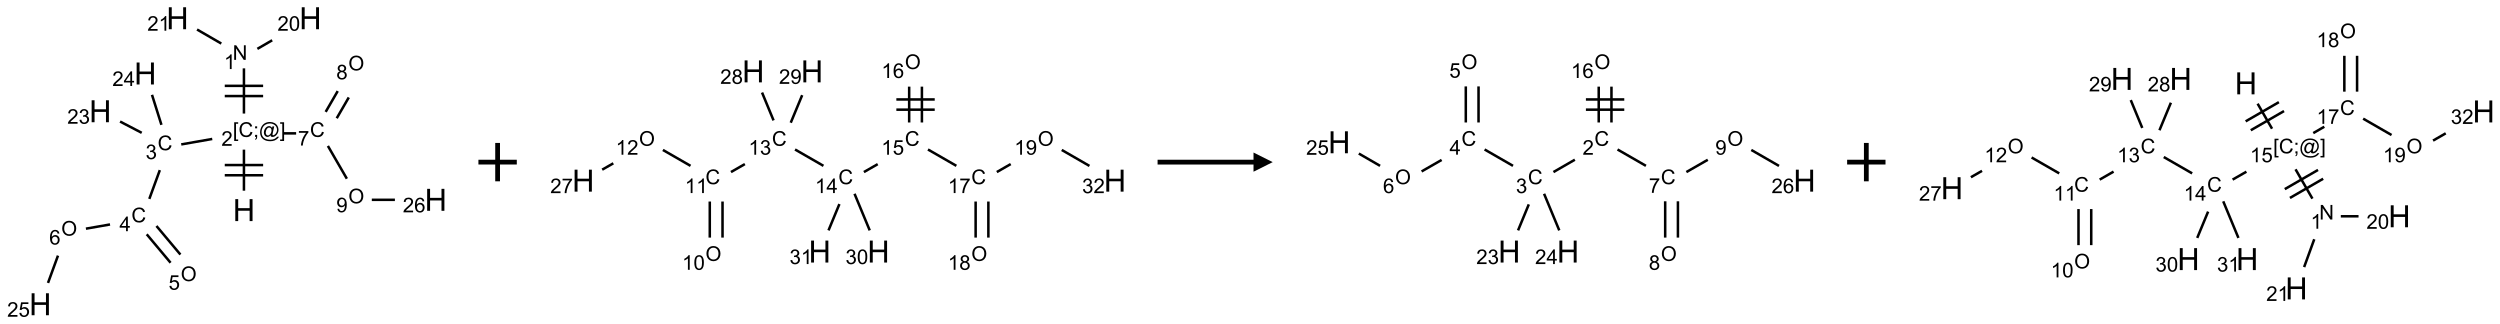 <?xml version="1.0" encoding="UTF-8"?>
<svg xmlns="http://www.w3.org/2000/svg" xmlns:xlink="http://www.w3.org/1999/xlink" width="1303" height="169" viewBox="0 0 1303 169">
<defs>
<g>
<g id="glyph-0-0">
<path d="M 2 0 L 2 -10 L 10 -10 L 10 0 Z M 2.25 -0.25 L 9.75 -0.25 L 9.75 -9.75 L 2.25 -9.75 Z M 2.25 -0.25 "/>
</g>
<g id="glyph-0-1">
<path d="M 1.281 0 L 1.281 -11.453 L 2.797 -11.453 L 2.797 -6.75 L 8.75 -6.75 L 8.75 -11.453 L 10.266 -11.453 L 10.266 0 L 8.75 0 L 8.75 -5.398 L 2.797 -5.398 L 2.797 0 Z M 1.281 0 "/>
</g>
<g id="glyph-1-0">
<path d="M 1.332 0 L 1.332 -6.668 L 6.668 -6.668 L 6.668 0 Z M 1.5 -0.168 L 6.5 -0.168 L 6.5 -6.5 L 1.5 -6.5 Z M 1.5 -0.168 "/>
</g>
<g id="glyph-1-1">
<path d="M 0.723 2.121 L 0.723 -7.637 L 2.793 -7.637 L 2.793 -6.859 L 1.66 -6.859 L 1.66 1.344 L 2.793 1.344 L 2.793 2.121 Z M 0.723 2.121 "/>
</g>
<g id="glyph-1-2">
<path d="M 6.27 -2.676 L 7.281 -2.422 C 7.07 -1.594 6.688 -0.961 6.137 -0.523 C 5.586 -0.086 4.914 0.129 4.121 0.129 C 3.297 0.129 2.629 -0.039 2.113 -0.371 C 1.598 -0.707 1.203 -1.191 0.934 -1.828 C 0.664 -2.465 0.531 -3.145 0.531 -3.875 C 0.531 -4.672 0.684 -5.363 0.988 -5.957 C 1.293 -6.547 1.723 -6.996 2.285 -7.305 C 2.844 -7.613 3.461 -7.766 4.137 -7.766 C 4.898 -7.766 5.543 -7.57 6.062 -7.184 C 6.582 -6.793 6.945 -6.246 7.152 -5.543 L 6.156 -5.309 C 5.98 -5.863 5.723 -6.266 5.387 -6.52 C 5.051 -6.773 4.625 -6.902 4.113 -6.902 C 3.527 -6.902 3.039 -6.762 2.645 -6.48 C 2.25 -6.199 1.973 -5.82 1.812 -5.348 C 1.652 -4.871 1.574 -4.383 1.574 -3.879 C 1.574 -3.23 1.668 -2.664 1.855 -2.18 C 2.047 -1.695 2.34 -1.332 2.738 -1.094 C 3.137 -0.855 3.57 -0.734 4.035 -0.734 C 4.602 -0.734 5.082 -0.898 5.473 -1.223 C 5.867 -1.551 6.133 -2.035 6.27 -2.676 Z M 6.27 -2.676 "/>
</g>
<g id="glyph-1-3">
<path d="M 0.949 -4.465 L 0.949 -5.531 L 2.016 -5.531 L 2.016 -4.465 Z M 0.949 0 L 0.949 -1.066 L 2.016 -1.066 L 2.016 0 C 2.016 0.391 1.945 0.711 1.809 0.949 C 1.668 1.191 1.449 1.379 1.145 1.512 L 0.887 1.109 C 1.082 1.023 1.23 0.895 1.324 0.727 C 1.418 0.559 1.469 0.316 1.48 0 Z M 0.949 0 "/>
</g>
<g id="glyph-1-4">
<path d="M 6.047 -0.848 C 5.82 -0.59 5.57 -0.379 5.289 -0.223 C 5.008 -0.062 4.73 0.016 4.449 0.016 C 4.141 0.016 3.84 -0.074 3.547 -0.254 C 3.254 -0.434 3.02 -0.715 2.836 -1.09 C 2.652 -1.465 2.562 -1.875 2.562 -2.324 C 2.562 -2.875 2.703 -3.43 2.988 -3.98 C 3.27 -4.535 3.621 -4.953 4.043 -5.23 C 4.461 -5.508 4.871 -5.645 5.266 -5.645 C 5.566 -5.645 5.855 -5.566 6.129 -5.41 C 6.402 -5.25 6.641 -5.012 6.84 -4.688 L 7.016 -5.496 L 7.949 -5.496 L 7.199 -2 C 7.094 -1.516 7.043 -1.246 7.043 -1.191 C 7.043 -1.098 7.078 -1.02 7.148 -0.949 C 7.219 -0.883 7.305 -0.848 7.406 -0.848 C 7.59 -0.848 7.832 -0.953 8.129 -1.168 C 8.527 -1.445 8.84 -1.816 9.07 -2.285 C 9.301 -2.75 9.418 -3.234 9.418 -3.73 C 9.418 -4.309 9.27 -4.852 8.973 -5.355 C 8.676 -5.859 8.23 -6.262 7.645 -6.562 C 7.055 -6.863 6.406 -7.016 5.691 -7.016 C 4.879 -7.016 4.137 -6.824 3.465 -6.445 C 2.793 -6.066 2.273 -5.52 1.902 -4.809 C 1.535 -4.098 1.348 -3.34 1.348 -2.527 C 1.348 -1.676 1.535 -0.941 1.902 -0.328 C 2.273 0.285 2.809 0.742 3.508 1.035 C 4.207 1.328 4.984 1.473 5.832 1.473 C 6.742 1.473 7.504 1.32 8.121 1.016 C 8.734 0.711 9.195 0.34 9.5 -0.098 L 10.441 -0.098 C 10.266 0.266 9.961 0.637 9.531 1.016 C 9.102 1.395 8.59 1.695 7.996 1.914 C 7.402 2.133 6.688 2.246 5.848 2.246 C 5.078 2.246 4.367 2.145 3.715 1.949 C 3.066 1.75 2.512 1.453 2.051 1.055 C 1.594 0.656 1.25 0.199 1.016 -0.316 C 0.723 -0.973 0.578 -1.684 0.578 -2.441 C 0.578 -3.289 0.75 -4.098 1.098 -4.863 C 1.523 -5.805 2.125 -6.527 2.902 -7.027 C 3.684 -7.527 4.629 -7.777 5.738 -7.777 C 6.602 -7.777 7.375 -7.602 8.059 -7.246 C 8.746 -6.895 9.285 -6.371 9.684 -5.672 C 10.02 -5.07 10.188 -4.418 10.188 -3.715 C 10.188 -2.707 9.832 -1.812 9.125 -1.031 C 8.492 -0.328 7.801 0.02 7.051 0.02 C 6.812 0.02 6.617 -0.016 6.473 -0.09 C 6.324 -0.16 6.215 -0.266 6.145 -0.402 C 6.102 -0.488 6.066 -0.637 6.047 -0.848 Z M 3.527 -2.262 C 3.527 -1.785 3.641 -1.414 3.863 -1.152 C 4.09 -0.887 4.348 -0.754 4.641 -0.754 C 4.836 -0.754 5.039 -0.812 5.254 -0.93 C 5.469 -1.047 5.676 -1.219 5.871 -1.449 C 6.066 -1.676 6.23 -1.969 6.355 -2.32 C 6.48 -2.672 6.543 -3.027 6.543 -3.379 C 6.543 -3.852 6.426 -4.219 6.191 -4.48 C 5.957 -4.738 5.672 -4.871 5.332 -4.871 C 5.109 -4.871 4.902 -4.812 4.707 -4.699 C 4.512 -4.586 4.32 -4.406 4.137 -4.156 C 3.953 -3.906 3.805 -3.602 3.691 -3.246 C 3.582 -2.887 3.527 -2.559 3.527 -2.262 Z M 3.527 -2.262 "/>
</g>
<g id="glyph-1-5">
<path d="M 2.27 2.121 L 0.203 2.121 L 0.203 1.344 L 1.332 1.344 L 1.332 -6.859 L 0.203 -6.859 L 0.203 -7.637 L 2.27 -7.637 Z M 2.27 2.121 "/>
</g>
<g id="glyph-1-6">
<path d="M 5.371 -0.902 L 5.371 0 L 0.324 0 C 0.316 -0.227 0.352 -0.441 0.434 -0.652 C 0.562 -0.996 0.766 -1.332 1.051 -1.668 C 1.332 -2 1.742 -2.387 2.277 -2.824 C 3.105 -3.504 3.668 -4.043 3.957 -4.441 C 4.25 -4.84 4.395 -5.215 4.395 -5.566 C 4.395 -5.938 4.262 -6.254 3.996 -6.508 C 3.73 -6.762 3.387 -6.891 2.957 -6.891 C 2.508 -6.891 2.145 -6.754 1.875 -6.484 C 1.605 -6.215 1.469 -5.84 1.465 -5.359 L 0.5 -5.457 C 0.566 -6.176 0.812 -6.727 1.246 -7.102 C 1.676 -7.477 2.254 -7.668 2.98 -7.668 C 3.711 -7.668 4.293 -7.465 4.719 -7.059 C 5.145 -6.652 5.359 -6.148 5.359 -5.547 C 5.359 -5.242 5.297 -4.941 5.172 -4.645 C 5.047 -4.352 4.84 -4.039 4.551 -3.715 C 4.262 -3.387 3.777 -2.938 3.105 -2.371 C 2.543 -1.898 2.18 -1.578 2.02 -1.41 C 1.859 -1.242 1.73 -1.07 1.625 -0.902 Z M 5.371 -0.902 "/>
</g>
<g id="glyph-1-7">
<path d="M 0.812 0 L 0.812 -7.637 L 1.848 -7.637 L 5.859 -1.641 L 5.859 -7.637 L 6.828 -7.637 L 6.828 0 L 5.793 0 L 1.781 -6 L 1.781 0 Z M 0.812 0 "/>
</g>
<g id="glyph-1-8">
<path d="M 3.973 0 L 3.035 0 L 3.035 -5.973 C 2.809 -5.758 2.516 -5.543 2.148 -5.328 C 1.781 -5.113 1.453 -4.953 1.16 -4.844 L 1.16 -5.75 C 1.684 -5.996 2.145 -6.297 2.535 -6.645 C 2.93 -6.996 3.207 -7.336 3.371 -7.668 L 3.973 -7.668 Z M 3.973 0 "/>
</g>
<g id="glyph-1-9">
<path d="M 0.441 -3.766 C 0.441 -4.668 0.535 -5.395 0.723 -5.945 C 0.906 -6.496 1.184 -6.922 1.551 -7.219 C 1.918 -7.516 2.375 -7.668 2.934 -7.668 C 3.344 -7.668 3.703 -7.586 4.012 -7.418 C 4.32 -7.254 4.574 -7.016 4.777 -6.707 C 4.977 -6.395 5.137 -6.016 5.25 -5.57 C 5.363 -5.125 5.422 -4.523 5.422 -3.766 C 5.422 -2.871 5.328 -2.148 5.145 -1.598 C 4.961 -1.047 4.688 -0.621 4.32 -0.32 C 3.953 -0.02 3.492 0.129 2.934 0.129 C 2.195 0.129 1.617 -0.133 1.199 -0.66 C 0.695 -1.297 0.441 -2.332 0.441 -3.766 Z M 1.406 -3.766 C 1.406 -2.512 1.555 -1.68 1.848 -1.262 C 2.141 -0.848 2.5 -0.641 2.934 -0.641 C 3.363 -0.641 3.727 -0.848 4.02 -1.266 C 4.312 -1.684 4.457 -2.516 4.457 -3.766 C 4.457 -5.023 4.312 -5.859 4.02 -6.27 C 3.727 -6.684 3.359 -6.891 2.922 -6.891 C 2.492 -6.891 2.148 -6.707 1.891 -6.344 C 1.566 -5.879 1.406 -5.02 1.406 -3.766 Z M 1.406 -3.766 "/>
</g>
<g id="glyph-1-10">
<path d="M 0.449 -2.016 L 1.387 -2.141 C 1.492 -1.609 1.676 -1.227 1.934 -0.992 C 2.191 -0.758 2.508 -0.641 2.879 -0.641 C 3.32 -0.641 3.695 -0.793 3.996 -1.098 C 4.301 -1.402 4.453 -1.781 4.453 -2.234 C 4.453 -2.664 4.312 -3.02 4.031 -3.301 C 3.75 -3.578 3.391 -3.719 2.957 -3.719 C 2.781 -3.719 2.562 -3.684 2.297 -3.613 L 2.402 -4.438 C 2.465 -4.43 2.516 -4.426 2.551 -4.426 C 2.949 -4.426 3.312 -4.531 3.629 -4.738 C 3.949 -4.949 4.109 -5.27 4.109 -5.703 C 4.109 -6.047 3.992 -6.332 3.762 -6.559 C 3.527 -6.785 3.227 -6.895 2.859 -6.895 C 2.496 -6.895 2.191 -6.781 1.949 -6.551 C 1.707 -6.324 1.547 -5.98 1.48 -5.52 L 0.543 -5.688 C 0.656 -6.316 0.918 -6.805 1.324 -7.148 C 1.73 -7.492 2.234 -7.668 2.84 -7.668 C 3.254 -7.668 3.641 -7.578 3.988 -7.398 C 4.34 -7.219 4.609 -6.977 4.793 -6.668 C 4.98 -6.359 5.074 -6.031 5.074 -5.684 C 5.074 -5.352 4.984 -5.051 4.809 -4.781 C 4.629 -4.512 4.367 -4.297 4.02 -4.137 C 4.473 -4.031 4.824 -3.816 5.074 -3.488 C 5.324 -3.16 5.449 -2.75 5.449 -2.254 C 5.449 -1.59 5.203 -1.023 4.719 -0.559 C 4.234 -0.098 3.617 0.137 2.875 0.137 C 2.203 0.137 1.648 -0.062 1.207 -0.465 C 0.762 -0.863 0.512 -1.379 0.449 -2.016 Z M 0.449 -2.016 "/>
</g>
<g id="glyph-1-11">
<path d="M 3.449 0 L 3.449 -1.828 L 0.137 -1.828 L 0.137 -2.688 L 3.621 -7.637 L 4.387 -7.637 L 4.387 -2.688 L 5.418 -2.688 L 5.418 -1.828 L 4.387 -1.828 L 4.387 0 Z M 3.449 -2.688 L 3.449 -6.129 L 1.059 -2.688 Z M 3.449 -2.688 "/>
</g>
<g id="glyph-1-12">
<path d="M 0.516 -3.719 C 0.516 -4.984 0.855 -5.977 1.535 -6.695 C 2.215 -7.414 3.094 -7.77 4.172 -7.77 C 4.875 -7.77 5.512 -7.602 6.078 -7.266 C 6.645 -6.93 7.074 -6.461 7.371 -5.855 C 7.668 -5.254 7.816 -4.57 7.816 -3.809 C 7.816 -3.035 7.66 -2.34 7.348 -1.73 C 7.035 -1.117 6.594 -0.656 6.02 -0.34 C 5.449 -0.027 4.828 0.129 4.168 0.129 C 3.449 0.129 2.805 -0.043 2.238 -0.391 C 1.672 -0.738 1.246 -1.211 0.953 -1.812 C 0.66 -2.414 0.516 -3.047 0.516 -3.719 Z M 1.559 -3.703 C 1.559 -2.781 1.805 -2.059 2.301 -1.527 C 2.793 -1 3.414 -0.734 4.16 -0.734 C 4.922 -0.734 5.547 -1 6.039 -1.535 C 6.531 -2.07 6.777 -2.828 6.777 -3.812 C 6.777 -4.434 6.672 -4.977 6.461 -5.441 C 6.25 -5.902 5.945 -6.262 5.539 -6.52 C 5.133 -6.773 4.68 -6.902 4.176 -6.902 C 3.461 -6.902 2.848 -6.656 2.332 -6.164 C 1.816 -5.672 1.559 -4.852 1.559 -3.703 Z M 1.559 -3.703 "/>
</g>
<g id="glyph-1-13">
<path d="M 0.441 -2 L 1.426 -2.082 C 1.5 -1.605 1.668 -1.242 1.934 -1.004 C 2.199 -0.762 2.52 -0.641 2.895 -0.641 C 3.348 -0.641 3.73 -0.812 4.043 -1.152 C 4.355 -1.492 4.512 -1.941 4.512 -2.504 C 4.512 -3.039 4.359 -3.461 4.059 -3.77 C 3.758 -4.078 3.367 -4.234 2.879 -4.234 C 2.578 -4.234 2.305 -4.164 2.062 -4.027 C 1.82 -3.891 1.629 -3.715 1.488 -3.496 L 0.609 -3.609 L 1.348 -7.531 L 5.145 -7.531 L 5.145 -6.637 L 2.098 -6.637 L 1.688 -4.582 C 2.145 -4.902 2.625 -5.062 3.129 -5.062 C 3.797 -5.062 4.359 -4.832 4.816 -4.371 C 5.277 -3.91 5.504 -3.312 5.504 -2.59 C 5.504 -1.898 5.305 -1.301 4.902 -0.797 C 4.41 -0.18 3.742 0.129 2.895 0.129 C 2.199 0.129 1.633 -0.062 1.195 -0.453 C 0.758 -0.844 0.504 -1.359 0.441 -2 Z M 0.441 -2 "/>
</g>
<g id="glyph-1-14">
<path d="M 5.309 -5.766 L 4.375 -5.691 C 4.293 -6.059 4.172 -6.328 4.02 -6.496 C 3.766 -6.762 3.453 -6.895 3.082 -6.895 C 2.785 -6.895 2.523 -6.812 2.297 -6.645 C 2 -6.43 1.77 -6.117 1.598 -5.703 C 1.43 -5.289 1.34 -4.703 1.332 -3.938 C 1.559 -4.281 1.836 -4.535 2.16 -4.703 C 2.488 -4.871 2.828 -4.953 3.188 -4.953 C 3.812 -4.953 4.344 -4.723 4.785 -4.262 C 5.223 -3.801 5.441 -3.207 5.441 -2.48 C 5.441 -2 5.34 -1.555 5.133 -1.145 C 4.926 -0.73 4.641 -0.418 4.281 -0.199 C 3.922 0.02 3.512 0.129 3.051 0.129 C 2.27 0.129 1.633 -0.156 1.141 -0.73 C 0.648 -1.305 0.402 -2.254 0.402 -3.574 C 0.402 -5.051 0.672 -6.121 1.219 -6.793 C 1.695 -7.375 2.336 -7.668 3.141 -7.668 C 3.742 -7.668 4.234 -7.5 4.617 -7.16 C 5 -6.824 5.23 -6.359 5.309 -5.766 Z M 1.48 -2.473 C 1.48 -2.152 1.547 -1.844 1.684 -1.547 C 1.82 -1.25 2.016 -1.027 2.262 -0.871 C 2.508 -0.719 2.766 -0.641 3.035 -0.641 C 3.434 -0.641 3.773 -0.801 4.059 -1.121 C 4.344 -1.441 4.484 -1.875 4.484 -2.422 C 4.484 -2.949 4.344 -3.367 4.062 -3.668 C 3.781 -3.973 3.426 -4.125 3 -4.125 C 2.578 -4.125 2.219 -3.973 1.922 -3.668 C 1.625 -3.363 1.48 -2.969 1.48 -2.473 Z M 1.48 -2.473 "/>
</g>
<g id="glyph-1-15">
<path d="M 0.504 -6.637 L 0.504 -7.535 L 5.449 -7.535 L 5.449 -6.809 C 4.961 -6.289 4.48 -5.602 4.004 -4.746 C 3.527 -3.887 3.156 -3.004 2.895 -2.098 C 2.707 -1.461 2.59 -0.762 2.535 0 L 1.574 0 C 1.582 -0.602 1.703 -1.328 1.926 -2.176 C 2.152 -3.027 2.477 -3.848 2.898 -4.637 C 3.32 -5.426 3.77 -6.094 4.246 -6.637 Z M 0.504 -6.637 "/>
</g>
<g id="glyph-1-16">
<path d="M 1.887 -4.141 C 1.496 -4.281 1.207 -4.484 1.02 -4.75 C 0.832 -5.016 0.738 -5.328 0.738 -5.699 C 0.738 -6.254 0.938 -6.719 1.34 -7.098 C 1.738 -7.477 2.27 -7.668 2.934 -7.668 C 3.598 -7.668 4.137 -7.473 4.543 -7.086 C 4.949 -6.699 5.152 -6.227 5.152 -5.672 C 5.152 -5.316 5.059 -5.008 4.871 -4.746 C 4.688 -4.484 4.406 -4.281 4.027 -4.141 C 4.496 -3.988 4.852 -3.742 5.098 -3.402 C 5.34 -3.062 5.465 -2.656 5.465 -2.184 C 5.465 -1.531 5.234 -0.98 4.77 -0.535 C 4.309 -0.09 3.703 0.129 2.949 0.129 C 2.195 0.129 1.586 -0.094 1.125 -0.539 C 0.664 -0.984 0.434 -1.543 0.434 -2.207 C 0.434 -2.703 0.559 -3.121 0.809 -3.457 C 1.062 -3.793 1.422 -4.02 1.887 -4.141 Z M 1.699 -5.73 C 1.699 -5.367 1.812 -5.074 2.047 -4.844 C 2.281 -4.613 2.582 -4.5 2.953 -4.5 C 3.312 -4.5 3.609 -4.613 3.84 -4.84 C 4.07 -5.066 4.188 -5.348 4.188 -5.676 C 4.188 -6.02 4.07 -6.309 3.832 -6.543 C 3.594 -6.777 3.297 -6.895 2.941 -6.895 C 2.586 -6.895 2.289 -6.781 2.051 -6.551 C 1.816 -6.324 1.699 -6.047 1.699 -5.73 Z M 1.395 -2.203 C 1.395 -1.938 1.461 -1.676 1.586 -1.426 C 1.711 -1.176 1.902 -0.984 2.152 -0.848 C 2.402 -0.711 2.672 -0.641 2.957 -0.641 C 3.406 -0.641 3.777 -0.785 4.066 -1.074 C 4.359 -1.363 4.504 -1.727 4.504 -2.172 C 4.504 -2.625 4.355 -2.996 4.055 -3.293 C 3.754 -3.586 3.379 -3.734 2.926 -3.734 C 2.484 -3.734 2.121 -3.59 1.832 -3.297 C 1.543 -3.004 1.395 -2.641 1.395 -2.203 Z M 1.395 -2.203 "/>
</g>
<g id="glyph-1-17">
<path d="M 0.582 -1.766 L 1.484 -1.848 C 1.562 -1.426 1.707 -1.117 1.922 -0.926 C 2.137 -0.734 2.414 -0.641 2.75 -0.641 C 3.039 -0.641 3.289 -0.707 3.508 -0.84 C 3.727 -0.973 3.902 -1.148 4.043 -1.367 C 4.18 -1.586 4.297 -1.887 4.391 -2.262 C 4.484 -2.637 4.531 -3.016 4.531 -3.406 C 4.531 -3.449 4.531 -3.512 4.527 -3.594 C 4.34 -3.297 4.082 -3.055 3.758 -2.867 C 3.434 -2.68 3.082 -2.59 2.703 -2.59 C 2.07 -2.59 1.535 -2.816 1.098 -3.277 C 0.66 -3.734 0.441 -4.34 0.441 -5.09 C 0.441 -5.863 0.672 -6.484 1.129 -6.957 C 1.586 -7.43 2.156 -7.668 2.844 -7.668 C 3.34 -7.668 3.793 -7.531 4.207 -7.266 C 4.617 -7 4.93 -6.617 5.145 -6.121 C 5.355 -5.629 5.465 -4.91 5.465 -3.973 C 5.465 -2.996 5.359 -2.223 5.145 -1.645 C 4.934 -1.066 4.617 -0.625 4.199 -0.324 C 3.781 -0.02 3.293 0.129 2.73 0.129 C 2.133 0.129 1.645 -0.035 1.266 -0.367 C 0.887 -0.699 0.66 -1.164 0.582 -1.766 Z M 4.422 -5.137 C 4.422 -5.676 4.277 -6.102 3.992 -6.418 C 3.707 -6.734 3.359 -6.891 2.957 -6.891 C 2.543 -6.891 2.18 -6.719 1.871 -6.379 C 1.562 -6.039 1.406 -5.598 1.406 -5.059 C 1.406 -4.57 1.555 -4.176 1.848 -3.871 C 2.141 -3.566 2.5 -3.418 2.934 -3.418 C 3.367 -3.418 3.723 -3.57 4.004 -3.871 C 4.281 -4.176 4.422 -4.598 4.422 -5.137 Z M 4.422 -5.137 "/>
</g>
</g>
</defs>
<path fill="none" stroke-width="0.033" stroke-linecap="butt" stroke-linejoin="miter" stroke="rgb(0%, 0%, 0%)" stroke-opacity="1" stroke-miterlimit="10" d="M 2.654 2.247 L 2.654 1.712 " transform="matrix(40, 0, 0, 40, 20.982, 9.506)"/>
<path fill="none" stroke-width="0.033" stroke-linecap="butt" stroke-linejoin="miter" stroke="rgb(0%, 0%, 0%)" stroke-opacity="1" stroke-miterlimit="10" d="M 2.904 1.913 L 2.404 1.913 " transform="matrix(40, 0, 0, 40, 20.982, 9.506)"/>
<path fill="none" stroke-width="0.033" stroke-linecap="butt" stroke-linejoin="miter" stroke="rgb(0%, 0%, 0%)" stroke-opacity="1" stroke-miterlimit="10" d="M 2.904 2.046 L 2.404 2.046 " transform="matrix(40, 0, 0, 40, 20.982, 9.506)"/>
<path fill="none" stroke-width="0.033" stroke-linecap="butt" stroke-linejoin="miter" stroke="rgb(0%, 0%, 0%)" stroke-opacity="1" stroke-miterlimit="10" d="M 2.654 1.242 L 2.654 0.653 " transform="matrix(40, 0, 0, 40, 20.982, 9.506)"/>
<path fill="none" stroke-width="0.033" stroke-linecap="butt" stroke-linejoin="miter" stroke="rgb(0%, 0%, 0%)" stroke-opacity="1" stroke-miterlimit="10" d="M 2.904 0.881 L 2.404 0.881 " transform="matrix(40, 0, 0, 40, 20.982, 9.506)"/>
<path fill="none" stroke-width="0.033" stroke-linecap="butt" stroke-linejoin="miter" stroke="rgb(0%, 0%, 0%)" stroke-opacity="1" stroke-miterlimit="10" d="M 2.904 1.014 L 2.404 1.014 " transform="matrix(40, 0, 0, 40, 20.982, 9.506)"/>
<path fill="none" stroke-width="0.033" stroke-linecap="butt" stroke-linejoin="miter" stroke="rgb(0%, 0%, 0%)" stroke-opacity="1" stroke-miterlimit="10" d="M 2.829 0.399 L 3.022 0.287 " transform="matrix(40, 0, 0, 40, 20.982, 9.506)"/>
<path fill="none" stroke-width="0.033" stroke-linecap="butt" stroke-linejoin="miter" stroke="rgb(0%, 0%, 0%)" stroke-opacity="1" stroke-miterlimit="10" d="M 2.359 0.33 L 2.043 0.147 " transform="matrix(40, 0, 0, 40, 20.982, 9.506)"/>
<path fill="none" stroke-width="0.033" stroke-linecap="butt" stroke-linejoin="miter" stroke="rgb(0%, 0%, 0%)" stroke-opacity="1" stroke-miterlimit="10" d="M 2.241 1.573 L 1.837 1.644 " transform="matrix(40, 0, 0, 40, 20.982, 9.506)"/>
<path fill="none" stroke-width="0.033" stroke-linecap="butt" stroke-linejoin="miter" stroke="rgb(0%, 0%, 0%)" stroke-opacity="1" stroke-miterlimit="10" d="M 1.558 1.979 L 1.421 2.354 " transform="matrix(40, 0, 0, 40, 20.982, 9.506)"/>
<path fill="none" stroke-width="0.033" stroke-linecap="butt" stroke-linejoin="miter" stroke="rgb(0%, 0%, 0%)" stroke-opacity="1" stroke-miterlimit="10" d="M 1.387 2.815 L 1.698 3.186 " transform="matrix(40, 0, 0, 40, 20.982, 9.506)"/>
<path fill="none" stroke-width="0.033" stroke-linecap="butt" stroke-linejoin="miter" stroke="rgb(0%, 0%, 0%)" stroke-opacity="1" stroke-miterlimit="10" d="M 1.514 2.707 L 1.826 3.079 " transform="matrix(40, 0, 0, 40, 20.982, 9.506)"/>
<path fill="none" stroke-width="0.033" stroke-linecap="butt" stroke-linejoin="miter" stroke="rgb(0%, 0%, 0%)" stroke-opacity="1" stroke-miterlimit="10" d="M 0.909 2.687 L 0.595 2.742 " transform="matrix(40, 0, 0, 40, 20.982, 9.506)"/>
<path fill="none" stroke-width="0.033" stroke-linecap="butt" stroke-linejoin="miter" stroke="rgb(0%, 0%, 0%)" stroke-opacity="1" stroke-miterlimit="10" d="M 0.231 3.093 L 0.101 3.449 " transform="matrix(40, 0, 0, 40, 20.982, 9.506)"/>
<path fill="none" stroke-width="0.033" stroke-linecap="butt" stroke-linejoin="miter" stroke="rgb(0%, 0%, 0%)" stroke-opacity="1" stroke-miterlimit="10" d="M 1.322 1.493 L 1.04 1.346 " transform="matrix(40, 0, 0, 40, 20.982, 9.506)"/>
<path fill="none" stroke-width="0.033" stroke-linecap="butt" stroke-linejoin="miter" stroke="rgb(0%, 0%, 0%)" stroke-opacity="1" stroke-miterlimit="10" d="M 1.579 1.389 L 1.456 0.998 " transform="matrix(40, 0, 0, 40, 20.982, 9.506)"/>
<path fill="none" stroke-width="0.033" stroke-linecap="butt" stroke-linejoin="miter" stroke="rgb(0%, 0%, 0%)" stroke-opacity="1" stroke-miterlimit="10" d="M 3.168 1.5 L 3.334 1.5 " transform="matrix(40, 0, 0, 40, 20.982, 9.506)"/>
<path fill="none" stroke-width="0.033" stroke-linecap="butt" stroke-linejoin="miter" stroke="rgb(0%, 0%, 0%)" stroke-opacity="1" stroke-miterlimit="10" d="M 3.863 1.303 L 4.02 1.032 " transform="matrix(40, 0, 0, 40, 20.982, 9.506)"/>
<path fill="none" stroke-width="0.033" stroke-linecap="butt" stroke-linejoin="miter" stroke="rgb(0%, 0%, 0%)" stroke-opacity="1" stroke-miterlimit="10" d="M 3.719 1.22 L 3.876 0.949 " transform="matrix(40, 0, 0, 40, 20.982, 9.506)"/>
<path fill="none" stroke-width="0.033" stroke-linecap="butt" stroke-linejoin="miter" stroke="rgb(0%, 0%, 0%)" stroke-opacity="1" stroke-miterlimit="10" d="M 3.748 1.664 L 3.995 2.091 " transform="matrix(40, 0, 0, 40, 20.982, 9.506)"/>
<path fill="none" stroke-width="0.033" stroke-linecap="butt" stroke-linejoin="miter" stroke="rgb(0%, 0%, 0%)" stroke-opacity="1" stroke-miterlimit="10" d="M 4.32 2.366 L 4.621 2.366 " transform="matrix(40, 0, 0, 40, 20.982, 9.506)"/>
<g fill="rgb(0%, 0%, 0%)" fill-opacity="1">
<use xlink:href="#glyph-0-1" x="121.355" y="115.234"/>
</g>
<g fill="rgb(0%, 0%, 0%)" fill-opacity="1">
<use xlink:href="#glyph-1-1" x="121.34" y="71.359"/>
<use xlink:href="#glyph-1-2" x="124.303" y="71.359"/>
<use xlink:href="#glyph-1-3" x="132.007" y="71.359"/>
<use xlink:href="#glyph-1-4" x="134.97" y="71.359"/>
<use xlink:href="#glyph-1-5" x="145.798" y="71.359"/>
</g>
<g fill="rgb(0%, 0%, 0%)" fill-opacity="1">
<use xlink:href="#glyph-1-6" x="115.363" y="75.988"/>
</g>
<g fill="rgb(0%, 0%, 0%)" fill-opacity="1">
<use xlink:href="#glyph-1-7" x="121.254" y="31.219"/>
</g>
<g fill="rgb(0%, 0%, 0%)" fill-opacity="1">
<use xlink:href="#glyph-1-8" x="116.758" y="35.988"/>
</g>
<g fill="rgb(0%, 0%, 0%)" fill-opacity="1">
<use xlink:href="#glyph-0-1" x="155.996" y="15.234"/>
</g>
<g fill="rgb(0%, 0%, 0%)" fill-opacity="1">
<use xlink:href="#glyph-1-6" x="144.59" y="16.027"/>
<use xlink:href="#glyph-1-9" x="150.522" y="16.027"/>
</g>
<g fill="rgb(0%, 0%, 0%)" fill-opacity="1">
<use xlink:href="#glyph-0-1" x="86.715" y="15.234"/>
</g>
<g fill="rgb(0%, 0%, 0%)" fill-opacity="1">
<use xlink:href="#glyph-1-6" x="76.758" y="16.027"/>
<use xlink:href="#glyph-1-8" x="82.69" y="16.027"/>
</g>
<g fill="rgb(0%, 0%, 0%)" fill-opacity="1">
<use xlink:href="#glyph-1-2" x="82.145" y="78.297"/>
</g>
<g fill="rgb(0%, 0%, 0%)" fill-opacity="1">
<use xlink:href="#glyph-1-10" x="75.891" y="82.934"/>
</g>
<g fill="rgb(0%, 0%, 0%)" fill-opacity="1">
<use xlink:href="#glyph-1-2" x="68.465" y="115.883"/>
</g>
<g fill="rgb(0%, 0%, 0%)" fill-opacity="1">
<use xlink:href="#glyph-1-11" x="62.242" y="120.488"/>
</g>
<g fill="rgb(0%, 0%, 0%)" fill-opacity="1">
<use xlink:href="#glyph-1-12" x="94.191" y="146.531"/>
</g>
<g fill="rgb(0%, 0%, 0%)" fill-opacity="1">
<use xlink:href="#glyph-1-13" x="87.863" y="151.027"/>
</g>
<g fill="rgb(0%, 0%, 0%)" fill-opacity="1">
<use xlink:href="#glyph-1-12" x="31.91" y="122.836"/>
</g>
<g fill="rgb(0%, 0%, 0%)" fill-opacity="1">
<use xlink:href="#glyph-1-14" x="25.648" y="127.465"/>
</g>
<g fill="rgb(0%, 0%, 0%)" fill-opacity="1">
<use xlink:href="#glyph-0-1" x="15.211" y="164.301"/>
</g>
<g fill="rgb(0%, 0%, 0%)" fill-opacity="1">
<use xlink:href="#glyph-1-6" x="3.719" y="165.094"/>
<use xlink:href="#glyph-1-13" x="9.651" y="165.094"/>
</g>
<g fill="rgb(0%, 0%, 0%)" fill-opacity="1">
<use xlink:href="#glyph-0-1" x="46.484" y="63.711"/>
</g>
<g fill="rgb(0%, 0%, 0%)" fill-opacity="1">
<use xlink:href="#glyph-1-6" x="35.051" y="64.5"/>
<use xlink:href="#glyph-1-10" x="40.983" y="64.5"/>
</g>
<g fill="rgb(0%, 0%, 0%)" fill-opacity="1">
<use xlink:href="#glyph-0-1" x="69.938" y="44.031"/>
</g>
<g fill="rgb(0%, 0%, 0%)" fill-opacity="1">
<use xlink:href="#glyph-1-6" x="58.535" y="44.824"/>
<use xlink:href="#glyph-1-11" x="64.467" y="44.824"/>
</g>
<g fill="rgb(0%, 0%, 0%)" fill-opacity="1">
<use xlink:href="#glyph-1-2" x="161.535" y="71.352"/>
</g>
<g fill="rgb(0%, 0%, 0%)" fill-opacity="1">
<use xlink:href="#glyph-1-15" x="155.285" y="75.859"/>
</g>
<g fill="rgb(0%, 0%, 0%)" fill-opacity="1">
<use xlink:href="#glyph-1-12" x="181.551" y="36.715"/>
</g>
<g fill="rgb(0%, 0%, 0%)" fill-opacity="1">
<use xlink:href="#glyph-1-16" x="175.27" y="41.344"/>
</g>
<g fill="rgb(0%, 0%, 0%)" fill-opacity="1">
<use xlink:href="#glyph-1-12" x="181.551" y="105.996"/>
</g>
<g fill="rgb(0%, 0%, 0%)" fill-opacity="1">
<use xlink:href="#glyph-1-17" x="175.27" y="110.629"/>
</g>
<g fill="rgb(0%, 0%, 0%)" fill-opacity="1">
<use xlink:href="#glyph-0-1" x="221.355" y="109.875"/>
</g>
<g fill="rgb(0%, 0%, 0%)" fill-opacity="1">
<use xlink:href="#glyph-1-6" x="209.93" y="110.668"/>
<use xlink:href="#glyph-1-14" x="215.862" y="110.668"/>
</g>
<path fill="none" stroke-width="0.062" stroke-linecap="butt" stroke-linejoin="miter" stroke="rgb(0%, 0%, 0%)" stroke-opacity="1" stroke-miterlimit="10" d="M 0 -0 L 0.5 -0 M 0.25 -0.25 L 0.25 0.25 " transform="matrix(40, 0, 0, 40, 249.354, 84.5)"/>
<path fill="none" stroke-width="0.033" stroke-linecap="butt" stroke-linejoin="miter" stroke="rgb(0%, 0%, 0%)" stroke-opacity="1" stroke-miterlimit="10" d="M 1.815 2.242 L 1.815 1.772 " transform="matrix(40, 0, 0, 40, 303.979, 34.156)"/>
<path fill="none" stroke-width="0.033" stroke-linecap="butt" stroke-linejoin="miter" stroke="rgb(0%, 0%, 0%)" stroke-opacity="1" stroke-miterlimit="10" d="M 1.649 2.242 L 1.649 1.772 " transform="matrix(40, 0, 0, 40, 303.979, 34.156)"/>
<path fill="none" stroke-width="0.033" stroke-linecap="butt" stroke-linejoin="miter" stroke="rgb(0%, 0%, 0%)" stroke-opacity="1" stroke-miterlimit="10" d="M 1.398 1.307 L 1.038 1.1 " transform="matrix(40, 0, 0, 40, 303.979, 34.156)"/>
<path fill="none" stroke-width="0.033" stroke-linecap="butt" stroke-linejoin="miter" stroke="rgb(0%, 0%, 0%)" stroke-opacity="1" stroke-miterlimit="10" d="M 0.392 1.274 L 0.247 1.357 " transform="matrix(40, 0, 0, 40, 303.979, 34.156)"/>
<path fill="none" stroke-width="0.033" stroke-linecap="butt" stroke-linejoin="miter" stroke="rgb(0%, 0%, 0%)" stroke-opacity="1" stroke-miterlimit="10" d="M 1.925 1.388 L 2.106 1.284 " transform="matrix(40, 0, 0, 40, 303.979, 34.156)"/>
<path fill="none" stroke-width="0.033" stroke-linecap="butt" stroke-linejoin="miter" stroke="rgb(0%, 0%, 0%)" stroke-opacity="1" stroke-miterlimit="10" d="M 2.76 1.094 L 3.13 1.307 " transform="matrix(40, 0, 0, 40, 303.979, 34.156)"/>
<path fill="none" stroke-width="0.033" stroke-linecap="butt" stroke-linejoin="miter" stroke="rgb(0%, 0%, 0%)" stroke-opacity="1" stroke-miterlimit="10" d="M 3.657 1.388 L 3.837 1.285 " transform="matrix(40, 0, 0, 40, 303.979, 34.156)"/>
<path fill="none" stroke-width="0.033" stroke-linecap="butt" stroke-linejoin="miter" stroke="rgb(0%, 0%, 0%)" stroke-opacity="1" stroke-miterlimit="10" d="M 4.413 0.742 L 4.413 0.275 " transform="matrix(40, 0, 0, 40, 303.979, 34.156)"/>
<path fill="none" stroke-width="0.033" stroke-linecap="butt" stroke-linejoin="miter" stroke="rgb(0%, 0%, 0%)" stroke-opacity="1" stroke-miterlimit="10" d="M 4.247 0.742 L 4.247 0.275 " transform="matrix(40, 0, 0, 40, 303.979, 34.156)"/>
<path fill="none" stroke-width="0.033" stroke-linecap="butt" stroke-linejoin="miter" stroke="rgb(0%, 0%, 0%)" stroke-opacity="1" stroke-miterlimit="10" d="M 4.58 0.442 L 4.08 0.442 " transform="matrix(40, 0, 0, 40, 303.979, 34.156)"/>
<path fill="none" stroke-width="0.033" stroke-linecap="butt" stroke-linejoin="miter" stroke="rgb(0%, 0%, 0%)" stroke-opacity="1" stroke-miterlimit="10" d="M 4.58 0.575 L 4.08 0.575 " transform="matrix(40, 0, 0, 40, 303.979, 34.156)"/>
<path fill="none" stroke-width="0.033" stroke-linecap="butt" stroke-linejoin="miter" stroke="rgb(0%, 0%, 0%)" stroke-opacity="1" stroke-miterlimit="10" d="M 4.492 1.094 L 4.862 1.307 " transform="matrix(40, 0, 0, 40, 303.979, 34.156)"/>
<path fill="none" stroke-width="0.033" stroke-linecap="butt" stroke-linejoin="miter" stroke="rgb(0%, 0%, 0%)" stroke-opacity="1" stroke-miterlimit="10" d="M 5.113 1.772 L 5.113 2.242 " transform="matrix(40, 0, 0, 40, 303.979, 34.156)"/>
<path fill="none" stroke-width="0.033" stroke-linecap="butt" stroke-linejoin="miter" stroke="rgb(0%, 0%, 0%)" stroke-opacity="1" stroke-miterlimit="10" d="M 5.279 1.772 L 5.279 2.242 " transform="matrix(40, 0, 0, 40, 303.979, 34.156)"/>
<path fill="none" stroke-width="0.033" stroke-linecap="butt" stroke-linejoin="miter" stroke="rgb(0%, 0%, 0%)" stroke-opacity="1" stroke-miterlimit="10" d="M 5.389 1.388 L 5.57 1.284 " transform="matrix(40, 0, 0, 40, 303.979, 34.156)"/>
<path fill="none" stroke-width="0.033" stroke-linecap="butt" stroke-linejoin="miter" stroke="rgb(0%, 0%, 0%)" stroke-opacity="1" stroke-miterlimit="10" d="M 6.235 1.1 L 6.596 1.308 " transform="matrix(40, 0, 0, 40, 303.979, 34.156)"/>
<path fill="none" stroke-width="0.033" stroke-linecap="butt" stroke-linejoin="miter" stroke="rgb(0%, 0%, 0%)" stroke-opacity="1" stroke-miterlimit="10" d="M 3.535 1.671 L 3.733 2.148 " transform="matrix(40, 0, 0, 40, 303.979, 34.156)"/>
<path fill="none" stroke-width="0.033" stroke-linecap="butt" stroke-linejoin="miter" stroke="rgb(0%, 0%, 0%)" stroke-opacity="1" stroke-miterlimit="10" d="M 3.338 1.805 L 3.196 2.148 " transform="matrix(40, 0, 0, 40, 303.979, 34.156)"/>
<path fill="none" stroke-width="0.033" stroke-linecap="butt" stroke-linejoin="miter" stroke="rgb(0%, 0%, 0%)" stroke-opacity="1" stroke-miterlimit="10" d="M 2.48 0.715 L 2.33 0.352 " transform="matrix(40, 0, 0, 40, 303.979, 34.156)"/>
<path fill="none" stroke-width="0.033" stroke-linecap="butt" stroke-linejoin="miter" stroke="rgb(0%, 0%, 0%)" stroke-opacity="1" stroke-miterlimit="10" d="M 2.704 0.745 L 2.853 0.386 " transform="matrix(40, 0, 0, 40, 303.979, 34.156)"/>
<g fill="rgb(0%, 0%, 0%)" fill-opacity="1">
<use xlink:href="#glyph-1-12" x="367.684" y="136.004"/>
</g>
<g fill="rgb(0%, 0%, 0%)" fill-opacity="1">
<use xlink:href="#glyph-1-8" x="355.508" y="140.637"/>
<use xlink:href="#glyph-1-9" x="361.44" y="140.637"/>
</g>
<g fill="rgb(0%, 0%, 0%)" fill-opacity="1">
<use xlink:href="#glyph-1-2" x="367.668" y="96"/>
</g>
<g fill="rgb(0%, 0%, 0%)" fill-opacity="1">
<use xlink:href="#glyph-1-8" x="356.957" y="100.637"/>
<use xlink:href="#glyph-1-8" x="362.889" y="100.637"/>
</g>
<g fill="rgb(0%, 0%, 0%)" fill-opacity="1">
<use xlink:href="#glyph-1-12" x="333.043" y="76.004"/>
</g>
<g fill="rgb(0%, 0%, 0%)" fill-opacity="1">
<use xlink:href="#glyph-1-8" x="320.922" y="80.637"/>
<use xlink:href="#glyph-1-6" x="326.854" y="80.637"/>
</g>
<g fill="rgb(0%, 0%, 0%)" fill-opacity="1">
<use xlink:href="#glyph-0-1" x="298.207" y="99.883"/>
</g>
<g fill="rgb(0%, 0%, 0%)" fill-opacity="1">
<use xlink:href="#glyph-1-6" x="286.773" y="100.676"/>
<use xlink:href="#glyph-1-15" x="292.706" y="100.676"/>
</g>
<g fill="rgb(0%, 0%, 0%)" fill-opacity="1">
<use xlink:href="#glyph-1-2" x="402.309" y="76"/>
</g>
<g fill="rgb(0%, 0%, 0%)" fill-opacity="1">
<use xlink:href="#glyph-1-8" x="390.125" y="80.637"/>
<use xlink:href="#glyph-1-10" x="396.057" y="80.637"/>
</g>
<g fill="rgb(0%, 0%, 0%)" fill-opacity="1">
<use xlink:href="#glyph-1-2" x="436.949" y="96"/>
</g>
<g fill="rgb(0%, 0%, 0%)" fill-opacity="1">
<use xlink:href="#glyph-1-8" x="424.797" y="100.637"/>
<use xlink:href="#glyph-1-11" x="430.729" y="100.637"/>
</g>
<g fill="rgb(0%, 0%, 0%)" fill-opacity="1">
<use xlink:href="#glyph-1-2" x="471.59" y="76"/>
</g>
<g fill="rgb(0%, 0%, 0%)" fill-opacity="1">
<use xlink:href="#glyph-1-8" x="459.348" y="80.637"/>
<use xlink:href="#glyph-1-13" x="465.28" y="80.637"/>
</g>
<g fill="rgb(0%, 0%, 0%)" fill-opacity="1">
<use xlink:href="#glyph-1-12" x="471.605" y="36.004"/>
</g>
<g fill="rgb(0%, 0%, 0%)" fill-opacity="1">
<use xlink:href="#glyph-1-8" x="459.41" y="40.637"/>
<use xlink:href="#glyph-1-14" x="465.342" y="40.637"/>
</g>
<g fill="rgb(0%, 0%, 0%)" fill-opacity="1">
<use xlink:href="#glyph-1-2" x="506.23" y="96"/>
</g>
<g fill="rgb(0%, 0%, 0%)" fill-opacity="1">
<use xlink:href="#glyph-1-8" x="494.047" y="100.637"/>
<use xlink:href="#glyph-1-15" x="499.979" y="100.637"/>
</g>
<g fill="rgb(0%, 0%, 0%)" fill-opacity="1">
<use xlink:href="#glyph-1-12" x="506.246" y="136.004"/>
</g>
<g fill="rgb(0%, 0%, 0%)" fill-opacity="1">
<use xlink:href="#glyph-1-8" x="494.031" y="140.637"/>
<use xlink:href="#glyph-1-16" x="499.964" y="140.637"/>
</g>
<g fill="rgb(0%, 0%, 0%)" fill-opacity="1">
<use xlink:href="#glyph-1-12" x="540.887" y="76.004"/>
</g>
<g fill="rgb(0%, 0%, 0%)" fill-opacity="1">
<use xlink:href="#glyph-1-8" x="528.672" y="80.637"/>
<use xlink:href="#glyph-1-17" x="534.604" y="80.637"/>
</g>
<g fill="rgb(0%, 0%, 0%)" fill-opacity="1">
<use xlink:href="#glyph-0-1" x="575.336" y="99.883"/>
</g>
<g fill="rgb(0%, 0%, 0%)" fill-opacity="1">
<use xlink:href="#glyph-1-10" x="563.98" y="100.676"/>
<use xlink:href="#glyph-1-6" x="569.913" y="100.676"/>
</g>
<g fill="rgb(0%, 0%, 0%)" fill-opacity="1">
<use xlink:href="#glyph-0-1" x="452.078" y="136.84"/>
</g>
<g fill="rgb(0%, 0%, 0%)" fill-opacity="1">
<use xlink:href="#glyph-1-10" x="440.672" y="137.633"/>
<use xlink:href="#glyph-1-9" x="446.604" y="137.633"/>
</g>
<g fill="rgb(0%, 0%, 0%)" fill-opacity="1">
<use xlink:href="#glyph-0-1" x="421.465" y="136.84"/>
</g>
<g fill="rgb(0%, 0%, 0%)" fill-opacity="1">
<use xlink:href="#glyph-1-10" x="411.504" y="137.633"/>
<use xlink:href="#glyph-1-8" x="417.436" y="137.633"/>
</g>
<g fill="rgb(0%, 0%, 0%)" fill-opacity="1">
<use xlink:href="#glyph-0-1" x="386.82" y="42.93"/>
</g>
<g fill="rgb(0%, 0%, 0%)" fill-opacity="1">
<use xlink:href="#glyph-1-6" x="375.375" y="43.723"/>
<use xlink:href="#glyph-1-16" x="381.307" y="43.723"/>
</g>
<g fill="rgb(0%, 0%, 0%)" fill-opacity="1">
<use xlink:href="#glyph-0-1" x="417.438" y="42.93"/>
</g>
<g fill="rgb(0%, 0%, 0%)" fill-opacity="1">
<use xlink:href="#glyph-1-6" x="405.988" y="43.723"/>
<use xlink:href="#glyph-1-17" x="411.921" y="43.723"/>
</g>
<path fill-rule="nonzero" fill="rgb(0%, 0%, 0%)" fill-opacity="1" d="M 603.332 85.75 L 653.332 85.75 L 653.332 89.5 L 663.332 84.5 L 653.332 79.5 L 653.332 83.25 L 603.332 83.25 "/>
<path fill="none" stroke-width="0.033" stroke-linecap="butt" stroke-linejoin="miter" stroke="rgb(0%, 0%, 0%)" stroke-opacity="1" stroke-miterlimit="10" d="M 3.07 1.227 L 2.791 1.388 " transform="matrix(40, 0, 0, 40, 698.014, 34.156)"/>
<path fill="none" stroke-width="0.033" stroke-linecap="butt" stroke-linejoin="miter" stroke="rgb(0%, 0%, 0%)" stroke-opacity="1" stroke-miterlimit="10" d="M 2.264 1.307 L 1.894 1.094 " transform="matrix(40, 0, 0, 40, 698.014, 34.156)"/>
<path fill="none" stroke-width="0.033" stroke-linecap="butt" stroke-linejoin="miter" stroke="rgb(0%, 0%, 0%)" stroke-opacity="1" stroke-miterlimit="10" d="M 1.815 0.742 L 1.815 0.272 " transform="matrix(40, 0, 0, 40, 698.014, 34.156)"/>
<path fill="none" stroke-width="0.033" stroke-linecap="butt" stroke-linejoin="miter" stroke="rgb(0%, 0%, 0%)" stroke-opacity="1" stroke-miterlimit="10" d="M 1.649 0.742 L 1.649 0.272 " transform="matrix(40, 0, 0, 40, 698.014, 34.156)"/>
<path fill="none" stroke-width="0.033" stroke-linecap="butt" stroke-linejoin="miter" stroke="rgb(0%, 0%, 0%)" stroke-opacity="1" stroke-miterlimit="10" d="M 1.334 1.23 L 1.073 1.38 " transform="matrix(40, 0, 0, 40, 698.014, 34.156)"/>
<path fill="none" stroke-width="0.033" stroke-linecap="butt" stroke-linejoin="miter" stroke="rgb(0%, 0%, 0%)" stroke-opacity="1" stroke-miterlimit="10" d="M 0.532 1.307 L 0.255 1.147 " transform="matrix(40, 0, 0, 40, 698.014, 34.156)"/>
<path fill="none" stroke-width="0.033" stroke-linecap="butt" stroke-linejoin="miter" stroke="rgb(0%, 0%, 0%)" stroke-opacity="1" stroke-miterlimit="10" d="M 2.47 1.809 L 2.33 2.148 " transform="matrix(40, 0, 0, 40, 698.014, 34.156)"/>
<path fill="none" stroke-width="0.033" stroke-linecap="butt" stroke-linejoin="miter" stroke="rgb(0%, 0%, 0%)" stroke-opacity="1" stroke-miterlimit="10" d="M 2.669 1.671 L 2.867 2.148 " transform="matrix(40, 0, 0, 40, 698.014, 34.156)"/>
<path fill="none" stroke-width="0.033" stroke-linecap="butt" stroke-linejoin="miter" stroke="rgb(0%, 0%, 0%)" stroke-opacity="1" stroke-miterlimit="10" d="M 3.626 1.094 L 3.996 1.307 " transform="matrix(40, 0, 0, 40, 698.014, 34.156)"/>
<path fill="none" stroke-width="0.033" stroke-linecap="butt" stroke-linejoin="miter" stroke="rgb(0%, 0%, 0%)" stroke-opacity="1" stroke-miterlimit="10" d="M 4.247 1.769 L 4.247 2.242 " transform="matrix(40, 0, 0, 40, 698.014, 34.156)"/>
<path fill="none" stroke-width="0.033" stroke-linecap="butt" stroke-linejoin="miter" stroke="rgb(0%, 0%, 0%)" stroke-opacity="1" stroke-miterlimit="10" d="M 4.413 1.769 L 4.413 2.242 " transform="matrix(40, 0, 0, 40, 698.014, 34.156)"/>
<path fill="none" stroke-width="0.033" stroke-linecap="butt" stroke-linejoin="miter" stroke="rgb(0%, 0%, 0%)" stroke-opacity="1" stroke-miterlimit="10" d="M 4.523 1.388 L 4.802 1.228 " transform="matrix(40, 0, 0, 40, 698.014, 34.156)"/>
<path fill="none" stroke-width="0.033" stroke-linecap="butt" stroke-linejoin="miter" stroke="rgb(0%, 0%, 0%)" stroke-opacity="1" stroke-miterlimit="10" d="M 5.369 1.1 L 5.73 1.308 " transform="matrix(40, 0, 0, 40, 698.014, 34.156)"/>
<path fill="none" stroke-width="0.033" stroke-linecap="butt" stroke-linejoin="miter" stroke="rgb(0%, 0%, 0%)" stroke-opacity="1" stroke-miterlimit="10" d="M 3.547 0.742 L 3.547 0.275 " transform="matrix(40, 0, 0, 40, 698.014, 34.156)"/>
<path fill="none" stroke-width="0.033" stroke-linecap="butt" stroke-linejoin="miter" stroke="rgb(0%, 0%, 0%)" stroke-opacity="1" stroke-miterlimit="10" d="M 3.381 0.742 L 3.381 0.275 " transform="matrix(40, 0, 0, 40, 698.014, 34.156)"/>
<path fill="none" stroke-width="0.033" stroke-linecap="butt" stroke-linejoin="miter" stroke="rgb(0%, 0%, 0%)" stroke-opacity="1" stroke-miterlimit="10" d="M 3.714 0.442 L 3.214 0.442 " transform="matrix(40, 0, 0, 40, 698.014, 34.156)"/>
<path fill="none" stroke-width="0.033" stroke-linecap="butt" stroke-linejoin="miter" stroke="rgb(0%, 0%, 0%)" stroke-opacity="1" stroke-miterlimit="10" d="M 3.714 0.575 L 3.214 0.575 " transform="matrix(40, 0, 0, 40, 698.014, 34.156)"/>
<g fill="rgb(0%, 0%, 0%)" fill-opacity="1">
<use xlink:href="#glyph-1-2" x="830.984" y="76"/>
</g>
<g fill="rgb(0%, 0%, 0%)" fill-opacity="1">
<use xlink:href="#glyph-1-6" x="824.812" y="80.637"/>
</g>
<g fill="rgb(0%, 0%, 0%)" fill-opacity="1">
<use xlink:href="#glyph-1-2" x="796.344" y="96"/>
</g>
<g fill="rgb(0%, 0%, 0%)" fill-opacity="1">
<use xlink:href="#glyph-1-10" x="790.094" y="100.637"/>
</g>
<g fill="rgb(0%, 0%, 0%)" fill-opacity="1">
<use xlink:href="#glyph-1-2" x="761.703" y="76"/>
</g>
<g fill="rgb(0%, 0%, 0%)" fill-opacity="1">
<use xlink:href="#glyph-1-11" x="755.484" y="80.605"/>
</g>
<g fill="rgb(0%, 0%, 0%)" fill-opacity="1">
<use xlink:href="#glyph-1-12" x="761.719" y="36.004"/>
</g>
<g fill="rgb(0%, 0%, 0%)" fill-opacity="1">
<use xlink:href="#glyph-1-13" x="755.395" y="40.504"/>
</g>
<g fill="rgb(0%, 0%, 0%)" fill-opacity="1">
<use xlink:href="#glyph-1-12" x="727.078" y="96.004"/>
</g>
<g fill="rgb(0%, 0%, 0%)" fill-opacity="1">
<use xlink:href="#glyph-1-14" x="720.816" y="100.637"/>
</g>
<g fill="rgb(0%, 0%, 0%)" fill-opacity="1">
<use xlink:href="#glyph-0-1" x="692.242" y="79.883"/>
</g>
<g fill="rgb(0%, 0%, 0%)" fill-opacity="1">
<use xlink:href="#glyph-1-6" x="680.75" y="80.676"/>
<use xlink:href="#glyph-1-13" x="686.682" y="80.676"/>
</g>
<g fill="rgb(0%, 0%, 0%)" fill-opacity="1">
<use xlink:href="#glyph-0-1" x="780.855" y="136.84"/>
</g>
<g fill="rgb(0%, 0%, 0%)" fill-opacity="1">
<use xlink:href="#glyph-1-6" x="769.426" y="137.633"/>
<use xlink:href="#glyph-1-10" x="775.358" y="137.633"/>
</g>
<g fill="rgb(0%, 0%, 0%)" fill-opacity="1">
<use xlink:href="#glyph-0-1" x="811.473" y="136.84"/>
</g>
<g fill="rgb(0%, 0%, 0%)" fill-opacity="1">
<use xlink:href="#glyph-1-6" x="800.07" y="137.633"/>
<use xlink:href="#glyph-1-11" x="806.003" y="137.633"/>
</g>
<g fill="rgb(0%, 0%, 0%)" fill-opacity="1">
<use xlink:href="#glyph-1-2" x="865.625" y="96"/>
</g>
<g fill="rgb(0%, 0%, 0%)" fill-opacity="1">
<use xlink:href="#glyph-1-15" x="859.375" y="100.508"/>
</g>
<g fill="rgb(0%, 0%, 0%)" fill-opacity="1">
<use xlink:href="#glyph-1-12" x="865.641" y="136.004"/>
</g>
<g fill="rgb(0%, 0%, 0%)" fill-opacity="1">
<use xlink:href="#glyph-1-16" x="859.359" y="140.637"/>
</g>
<g fill="rgb(0%, 0%, 0%)" fill-opacity="1">
<use xlink:href="#glyph-1-12" x="900.281" y="76.004"/>
</g>
<g fill="rgb(0%, 0%, 0%)" fill-opacity="1">
<use xlink:href="#glyph-1-17" x="894" y="80.637"/>
</g>
<g fill="rgb(0%, 0%, 0%)" fill-opacity="1">
<use xlink:href="#glyph-0-1" x="934.727" y="99.883"/>
</g>
<g fill="rgb(0%, 0%, 0%)" fill-opacity="1">
<use xlink:href="#glyph-1-6" x="923.301" y="100.676"/>
<use xlink:href="#glyph-1-14" x="929.233" y="100.676"/>
</g>
<g fill="rgb(0%, 0%, 0%)" fill-opacity="1">
<use xlink:href="#glyph-1-12" x="831" y="36.004"/>
</g>
<g fill="rgb(0%, 0%, 0%)" fill-opacity="1">
<use xlink:href="#glyph-1-8" x="818.805" y="40.637"/>
<use xlink:href="#glyph-1-14" x="824.737" y="40.637"/>
</g>
<path fill="none" stroke-width="0.062" stroke-linecap="butt" stroke-linejoin="miter" stroke="rgb(0%, 0%, 0%)" stroke-opacity="1" stroke-miterlimit="10" d="M 0 -0 L 0.5 -0 M 0.25 -0.25 L 0.25 0.25 " transform="matrix(40, 0, 0, 40, 962.725, 84.5)"/>
<path fill="none" stroke-width="0.033" stroke-linecap="butt" stroke-linejoin="miter" stroke="rgb(0%, 0%, 0%)" stroke-opacity="1" stroke-miterlimit="10" d="M 3.983 0.899 L 4.171 1.225 " transform="matrix(40, 0, 0, 40, 1017.35, 18.086)"/>
<path fill="none" stroke-width="0.033" stroke-linecap="butt" stroke-linejoin="miter" stroke="rgb(0%, 0%, 0%)" stroke-opacity="1" stroke-miterlimit="10" d="M 3.894 1.245 L 4.327 0.995 " transform="matrix(40, 0, 0, 40, 1017.35, 18.086)"/>
<path fill="none" stroke-width="0.033" stroke-linecap="butt" stroke-linejoin="miter" stroke="rgb(0%, 0%, 0%)" stroke-opacity="1" stroke-miterlimit="10" d="M 3.827 1.129 L 4.26 0.879 " transform="matrix(40, 0, 0, 40, 1017.35, 18.086)"/>
<path fill="none" stroke-width="0.033" stroke-linecap="butt" stroke-linejoin="miter" stroke="rgb(0%, 0%, 0%)" stroke-opacity="1" stroke-miterlimit="10" d="M 4.477 1.754 L 4.697 2.136 " transform="matrix(40, 0, 0, 40, 1017.35, 18.086)"/>
<path fill="none" stroke-width="0.033" stroke-linecap="butt" stroke-linejoin="miter" stroke="rgb(0%, 0%, 0%)" stroke-opacity="1" stroke-miterlimit="10" d="M 4.404 2.127 L 4.837 1.877 " transform="matrix(40, 0, 0, 40, 1017.35, 18.086)"/>
<path fill="none" stroke-width="0.033" stroke-linecap="butt" stroke-linejoin="miter" stroke="rgb(0%, 0%, 0%)" stroke-opacity="1" stroke-miterlimit="10" d="M 4.337 2.012 L 4.77 1.762 " transform="matrix(40, 0, 0, 40, 1017.35, 18.086)"/>
<path fill="none" stroke-width="0.033" stroke-linecap="butt" stroke-linejoin="miter" stroke="rgb(0%, 0%, 0%)" stroke-opacity="1" stroke-miterlimit="10" d="M 5.067 2.366 L 5.298 2.366 " transform="matrix(40, 0, 0, 40, 1017.35, 18.086)"/>
<path fill="none" stroke-width="0.033" stroke-linecap="butt" stroke-linejoin="miter" stroke="rgb(0%, 0%, 0%)" stroke-opacity="1" stroke-miterlimit="10" d="M 4.721 2.665 L 4.589 3.028 " transform="matrix(40, 0, 0, 40, 1017.35, 18.086)"/>
<path fill="none" stroke-width="0.033" stroke-linecap="butt" stroke-linejoin="miter" stroke="rgb(0%, 0%, 0%)" stroke-opacity="1" stroke-miterlimit="10" d="M 3.837 1.785 L 3.657 1.888 " transform="matrix(40, 0, 0, 40, 1017.35, 18.086)"/>
<path fill="none" stroke-width="0.033" stroke-linecap="butt" stroke-linejoin="miter" stroke="rgb(0%, 0%, 0%)" stroke-opacity="1" stroke-miterlimit="10" d="M 3.13 1.807 L 2.76 1.594 " transform="matrix(40, 0, 0, 40, 1017.35, 18.086)"/>
<path fill="none" stroke-width="0.033" stroke-linecap="butt" stroke-linejoin="miter" stroke="rgb(0%, 0%, 0%)" stroke-opacity="1" stroke-miterlimit="10" d="M 2.106 1.784 L 1.925 1.888 " transform="matrix(40, 0, 0, 40, 1017.35, 18.086)"/>
<path fill="none" stroke-width="0.033" stroke-linecap="butt" stroke-linejoin="miter" stroke="rgb(0%, 0%, 0%)" stroke-opacity="1" stroke-miterlimit="10" d="M 1.649 2.272 L 1.649 2.742 " transform="matrix(40, 0, 0, 40, 1017.35, 18.086)"/>
<path fill="none" stroke-width="0.033" stroke-linecap="butt" stroke-linejoin="miter" stroke="rgb(0%, 0%, 0%)" stroke-opacity="1" stroke-miterlimit="10" d="M 1.815 2.272 L 1.815 2.742 " transform="matrix(40, 0, 0, 40, 1017.35, 18.086)"/>
<path fill="none" stroke-width="0.033" stroke-linecap="butt" stroke-linejoin="miter" stroke="rgb(0%, 0%, 0%)" stroke-opacity="1" stroke-miterlimit="10" d="M 1.398 1.807 L 1.038 1.6 " transform="matrix(40, 0, 0, 40, 1017.35, 18.086)"/>
<path fill="none" stroke-width="0.033" stroke-linecap="butt" stroke-linejoin="miter" stroke="rgb(0%, 0%, 0%)" stroke-opacity="1" stroke-miterlimit="10" d="M 0.392 1.774 L 0.247 1.857 " transform="matrix(40, 0, 0, 40, 1017.35, 18.086)"/>
<path fill="none" stroke-width="0.033" stroke-linecap="butt" stroke-linejoin="miter" stroke="rgb(0%, 0%, 0%)" stroke-opacity="1" stroke-miterlimit="10" d="M 2.704 1.245 L 2.853 0.886 " transform="matrix(40, 0, 0, 40, 1017.35, 18.086)"/>
<path fill="none" stroke-width="0.033" stroke-linecap="butt" stroke-linejoin="miter" stroke="rgb(0%, 0%, 0%)" stroke-opacity="1" stroke-miterlimit="10" d="M 2.48 1.215 L 2.33 0.852 " transform="matrix(40, 0, 0, 40, 1017.35, 18.086)"/>
<path fill="none" stroke-width="0.033" stroke-linecap="butt" stroke-linejoin="miter" stroke="rgb(0%, 0%, 0%)" stroke-opacity="1" stroke-miterlimit="10" d="M 3.338 2.305 L 3.196 2.648 " transform="matrix(40, 0, 0, 40, 1017.35, 18.086)"/>
<path fill="none" stroke-width="0.033" stroke-linecap="butt" stroke-linejoin="miter" stroke="rgb(0%, 0%, 0%)" stroke-opacity="1" stroke-miterlimit="10" d="M 3.535 2.171 L 3.733 2.648 " transform="matrix(40, 0, 0, 40, 1017.35, 18.086)"/>
<path fill="none" stroke-width="0.033" stroke-linecap="butt" stroke-linejoin="miter" stroke="rgb(0%, 0%, 0%)" stroke-opacity="1" stroke-miterlimit="10" d="M 4.708 1.282 L 4.852 1.199 " transform="matrix(40, 0, 0, 40, 1017.35, 18.086)"/>
<path fill="none" stroke-width="0.033" stroke-linecap="butt" stroke-linejoin="miter" stroke="rgb(0%, 0%, 0%)" stroke-opacity="1" stroke-miterlimit="10" d="M 5.279 0.742 L 5.279 0.275 " transform="matrix(40, 0, 0, 40, 1017.35, 18.086)"/>
<path fill="none" stroke-width="0.033" stroke-linecap="butt" stroke-linejoin="miter" stroke="rgb(0%, 0%, 0%)" stroke-opacity="1" stroke-miterlimit="10" d="M 5.113 0.742 L 5.113 0.275 " transform="matrix(40, 0, 0, 40, 1017.35, 18.086)"/>
<path fill="none" stroke-width="0.033" stroke-linecap="butt" stroke-linejoin="miter" stroke="rgb(0%, 0%, 0%)" stroke-opacity="1" stroke-miterlimit="10" d="M 5.358 1.094 L 5.728 1.307 " transform="matrix(40, 0, 0, 40, 1017.35, 18.086)"/>
<path fill="none" stroke-width="0.033" stroke-linecap="butt" stroke-linejoin="miter" stroke="rgb(0%, 0%, 0%)" stroke-opacity="1" stroke-miterlimit="10" d="M 6.269 1.38 L 6.434 1.285 " transform="matrix(40, 0, 0, 40, 1017.35, 18.086)"/>
<g fill="rgb(0%, 0%, 0%)" fill-opacity="1">
<use xlink:href="#glyph-0-1" x="1164.781" y="49.172"/>
</g>
<g fill="rgb(0%, 0%, 0%)" fill-opacity="1">
<use xlink:href="#glyph-1-1" x="1184.766" y="79.938"/>
<use xlink:href="#glyph-1-2" x="1187.729" y="79.938"/>
<use xlink:href="#glyph-1-3" x="1195.432" y="79.938"/>
<use xlink:href="#glyph-1-4" x="1198.396" y="79.938"/>
<use xlink:href="#glyph-1-5" x="1209.224" y="79.938"/>
</g>
<g fill="rgb(0%, 0%, 0%)" fill-opacity="1">
<use xlink:href="#glyph-1-8" x="1172.719" y="84.566"/>
<use xlink:href="#glyph-1-13" x="1178.651" y="84.566"/>
</g>
<g fill="rgb(0%, 0%, 0%)" fill-opacity="1">
<use xlink:href="#glyph-1-7" x="1208.789" y="114.438"/>
</g>
<g fill="rgb(0%, 0%, 0%)" fill-opacity="1">
<use xlink:href="#glyph-1-8" x="1204.293" y="119.207"/>
</g>
<g fill="rgb(0%, 0%, 0%)" fill-opacity="1">
<use xlink:href="#glyph-0-1" x="1244.781" y="118.453"/>
</g>
<g fill="rgb(0%, 0%, 0%)" fill-opacity="1">
<use xlink:href="#glyph-1-6" x="1233.375" y="119.246"/>
<use xlink:href="#glyph-1-9" x="1239.307" y="119.246"/>
</g>
<g fill="rgb(0%, 0%, 0%)" fill-opacity="1">
<use xlink:href="#glyph-0-1" x="1191.102" y="156.043"/>
</g>
<g fill="rgb(0%, 0%, 0%)" fill-opacity="1">
<use xlink:href="#glyph-1-6" x="1181.145" y="156.836"/>
<use xlink:href="#glyph-1-8" x="1187.077" y="156.836"/>
</g>
<g fill="rgb(0%, 0%, 0%)" fill-opacity="1">
<use xlink:href="#glyph-1-2" x="1150.32" y="99.93"/>
</g>
<g fill="rgb(0%, 0%, 0%)" fill-opacity="1">
<use xlink:href="#glyph-1-8" x="1138.168" y="104.566"/>
<use xlink:href="#glyph-1-11" x="1144.1" y="104.566"/>
</g>
<g fill="rgb(0%, 0%, 0%)" fill-opacity="1">
<use xlink:href="#glyph-1-2" x="1115.68" y="79.93"/>
</g>
<g fill="rgb(0%, 0%, 0%)" fill-opacity="1">
<use xlink:href="#glyph-1-8" x="1103.496" y="84.566"/>
<use xlink:href="#glyph-1-10" x="1109.428" y="84.566"/>
</g>
<g fill="rgb(0%, 0%, 0%)" fill-opacity="1">
<use xlink:href="#glyph-1-2" x="1081.039" y="99.93"/>
</g>
<g fill="rgb(0%, 0%, 0%)" fill-opacity="1">
<use xlink:href="#glyph-1-8" x="1070.328" y="104.566"/>
<use xlink:href="#glyph-1-8" x="1076.26" y="104.566"/>
</g>
<g fill="rgb(0%, 0%, 0%)" fill-opacity="1">
<use xlink:href="#glyph-1-12" x="1081.055" y="139.934"/>
</g>
<g fill="rgb(0%, 0%, 0%)" fill-opacity="1">
<use xlink:href="#glyph-1-8" x="1068.879" y="144.566"/>
<use xlink:href="#glyph-1-9" x="1074.811" y="144.566"/>
</g>
<g fill="rgb(0%, 0%, 0%)" fill-opacity="1">
<use xlink:href="#glyph-1-12" x="1046.414" y="79.934"/>
</g>
<g fill="rgb(0%, 0%, 0%)" fill-opacity="1">
<use xlink:href="#glyph-1-8" x="1034.293" y="84.566"/>
<use xlink:href="#glyph-1-6" x="1040.225" y="84.566"/>
</g>
<g fill="rgb(0%, 0%, 0%)" fill-opacity="1">
<use xlink:href="#glyph-0-1" x="1011.578" y="103.812"/>
</g>
<g fill="rgb(0%, 0%, 0%)" fill-opacity="1">
<use xlink:href="#glyph-1-6" x="1000.145" y="104.605"/>
<use xlink:href="#glyph-1-15" x="1006.077" y="104.605"/>
</g>
<g fill="rgb(0%, 0%, 0%)" fill-opacity="1">
<use xlink:href="#glyph-0-1" x="1130.809" y="46.859"/>
</g>
<g fill="rgb(0%, 0%, 0%)" fill-opacity="1">
<use xlink:href="#glyph-1-6" x="1119.359" y="47.652"/>
<use xlink:href="#glyph-1-16" x="1125.292" y="47.652"/>
</g>
<g fill="rgb(0%, 0%, 0%)" fill-opacity="1">
<use xlink:href="#glyph-0-1" x="1100.191" y="46.859"/>
</g>
<g fill="rgb(0%, 0%, 0%)" fill-opacity="1">
<use xlink:href="#glyph-1-6" x="1088.746" y="47.652"/>
<use xlink:href="#glyph-1-17" x="1094.678" y="47.652"/>
</g>
<g fill="rgb(0%, 0%, 0%)" fill-opacity="1">
<use xlink:href="#glyph-0-1" x="1134.832" y="140.77"/>
</g>
<g fill="rgb(0%, 0%, 0%)" fill-opacity="1">
<use xlink:href="#glyph-1-10" x="1123.426" y="141.562"/>
<use xlink:href="#glyph-1-9" x="1129.358" y="141.562"/>
</g>
<g fill="rgb(0%, 0%, 0%)" fill-opacity="1">
<use xlink:href="#glyph-0-1" x="1165.449" y="140.77"/>
</g>
<g fill="rgb(0%, 0%, 0%)" fill-opacity="1">
<use xlink:href="#glyph-1-10" x="1155.488" y="141.562"/>
<use xlink:href="#glyph-1-8" x="1161.421" y="141.562"/>
</g>
<g fill="rgb(0%, 0%, 0%)" fill-opacity="1">
<use xlink:href="#glyph-1-2" x="1219.602" y="59.93"/>
</g>
<g fill="rgb(0%, 0%, 0%)" fill-opacity="1">
<use xlink:href="#glyph-1-8" x="1207.418" y="64.566"/>
<use xlink:href="#glyph-1-15" x="1213.35" y="64.566"/>
</g>
<g fill="rgb(0%, 0%, 0%)" fill-opacity="1">
<use xlink:href="#glyph-1-12" x="1219.617" y="19.934"/>
</g>
<g fill="rgb(0%, 0%, 0%)" fill-opacity="1">
<use xlink:href="#glyph-1-8" x="1207.402" y="24.566"/>
<use xlink:href="#glyph-1-16" x="1213.335" y="24.566"/>
</g>
<g fill="rgb(0%, 0%, 0%)" fill-opacity="1">
<use xlink:href="#glyph-1-12" x="1254.258" y="79.934"/>
</g>
<g fill="rgb(0%, 0%, 0%)" fill-opacity="1">
<use xlink:href="#glyph-1-8" x="1242.043" y="84.566"/>
<use xlink:href="#glyph-1-17" x="1247.975" y="84.566"/>
</g>
<g fill="rgb(0%, 0%, 0%)" fill-opacity="1">
<use xlink:href="#glyph-0-1" x="1288.707" y="63.812"/>
</g>
<g fill="rgb(0%, 0%, 0%)" fill-opacity="1">
<use xlink:href="#glyph-1-10" x="1277.352" y="64.605"/>
<use xlink:href="#glyph-1-6" x="1283.284" y="64.605"/>
</g>
</svg>

